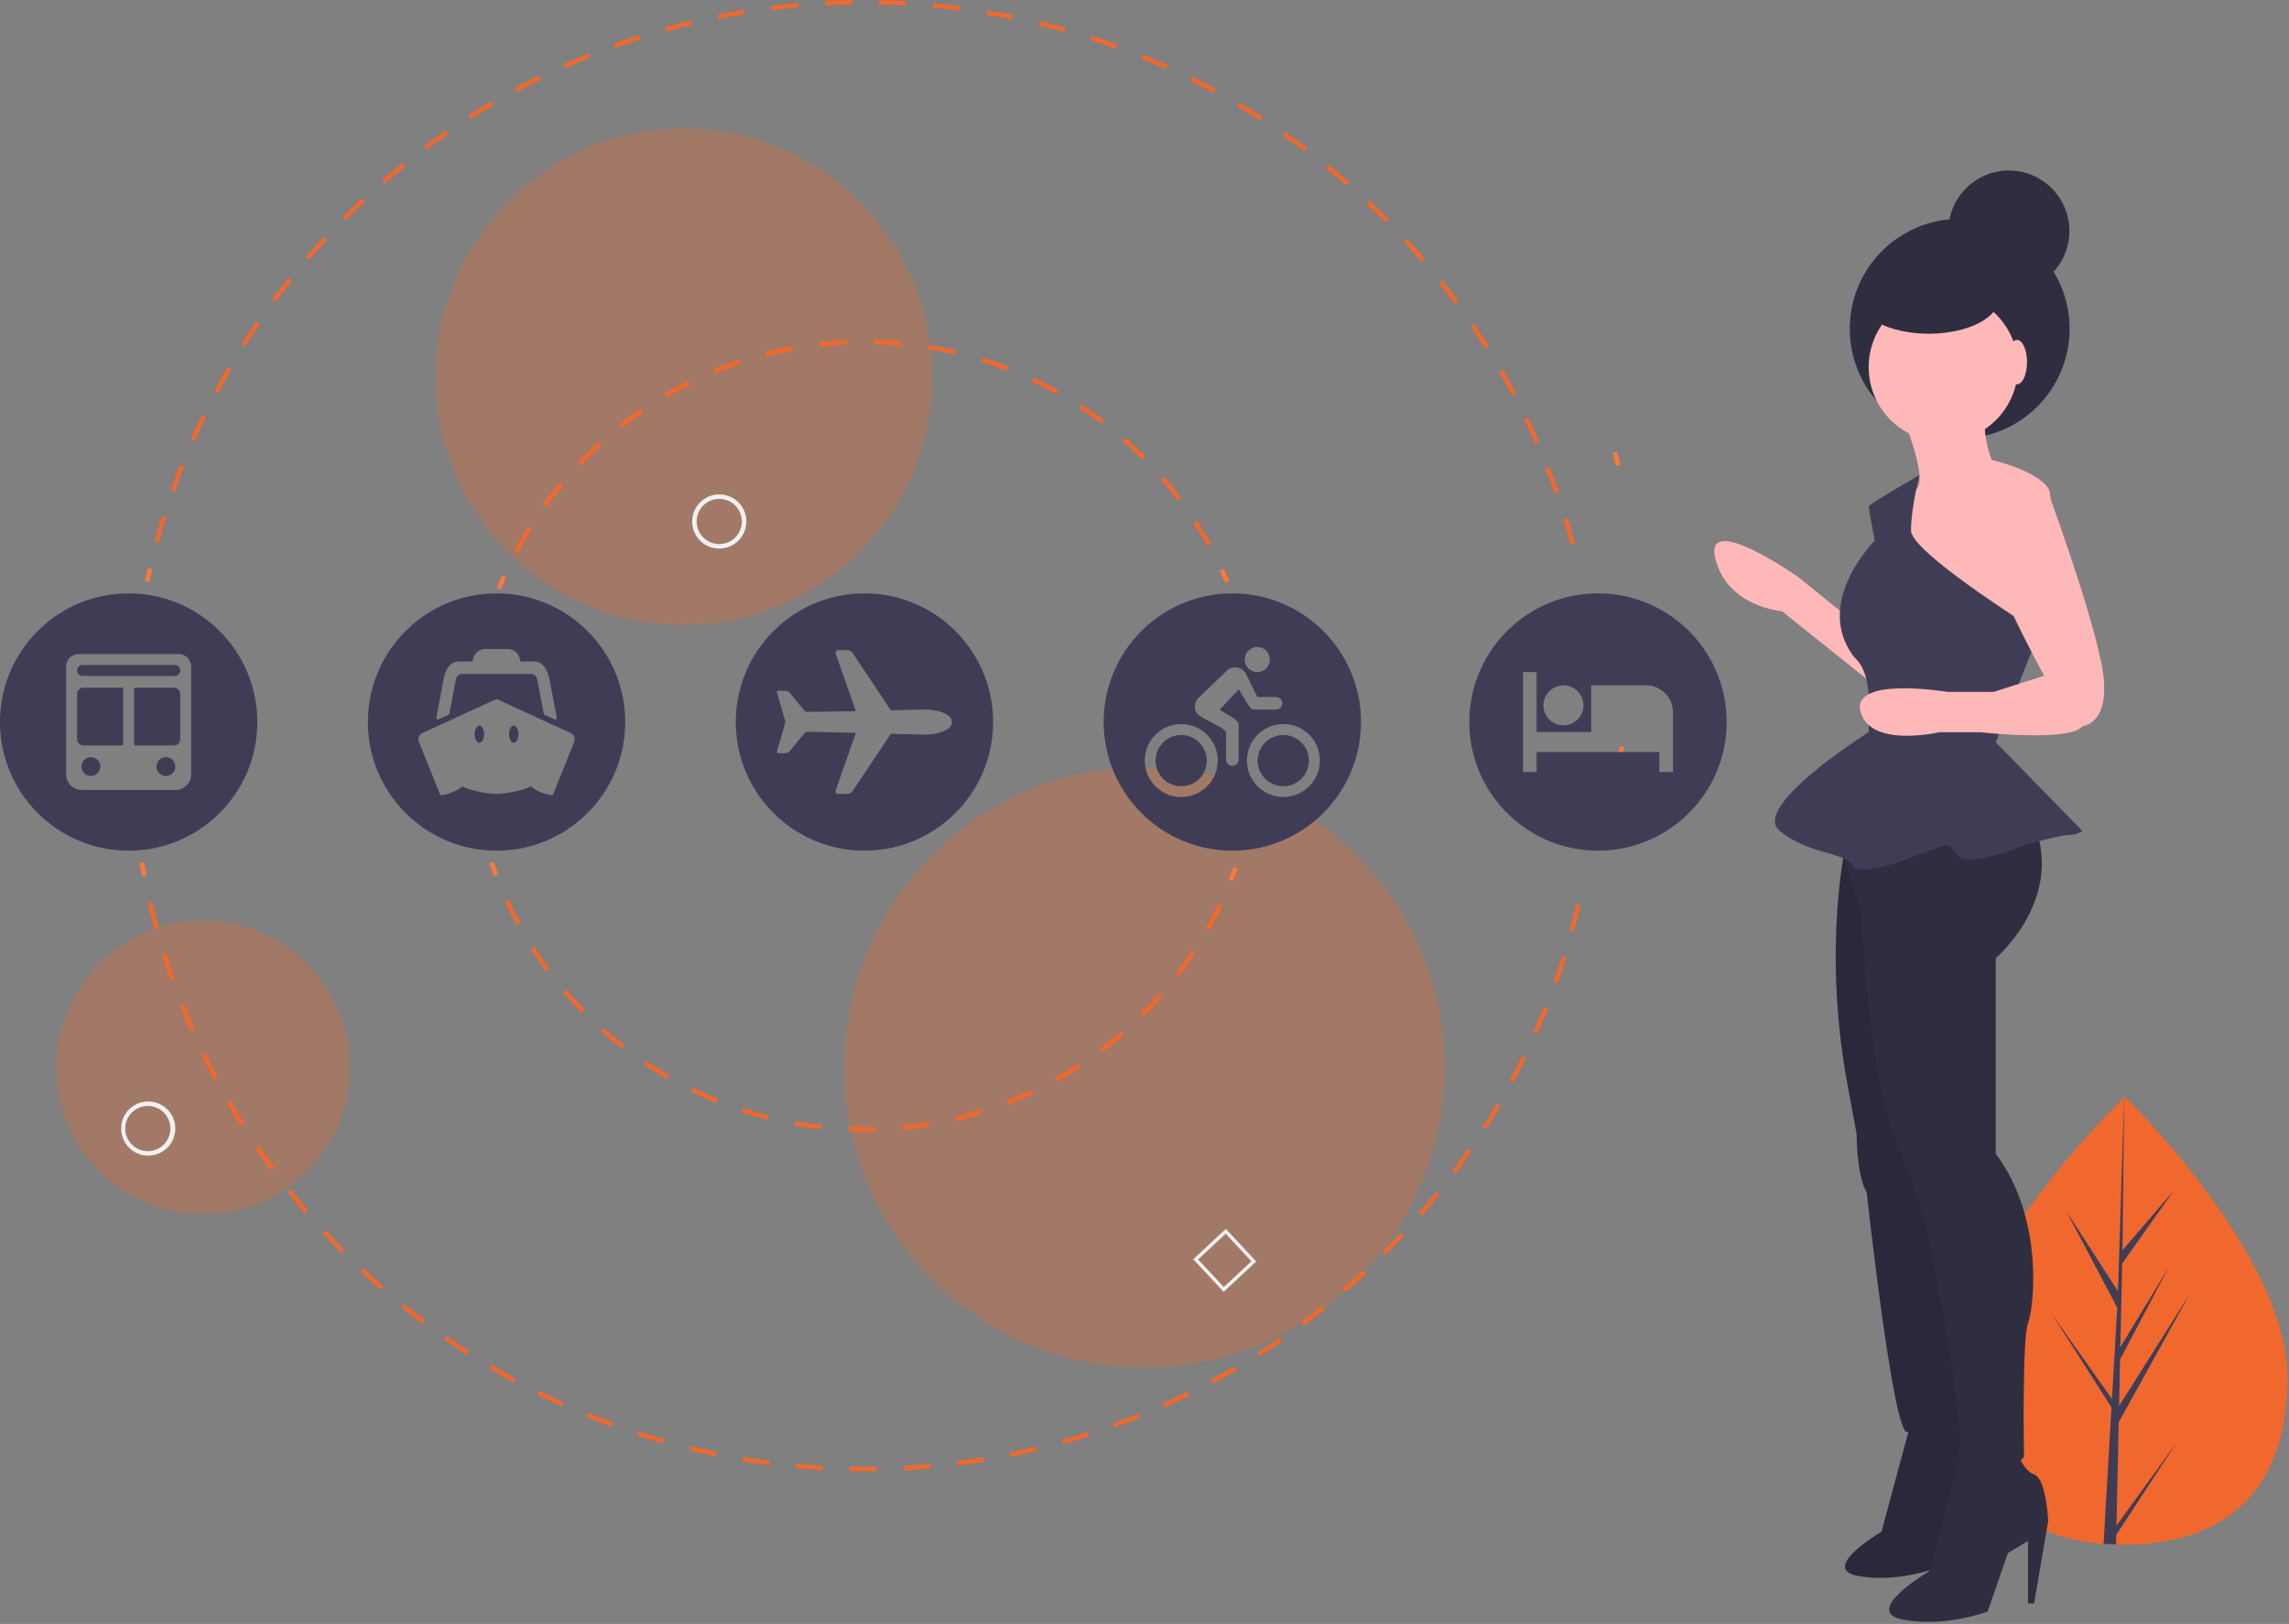<svg width="303" height="215" xmlns="http://www.w3.org/2000/svg"><rect width="100%" height="100%" fill="#808080" stroke="none"/><g fill-rule="nonzero" fill="none"><path d="M302.795 182.53c-.091 16.369-9.853 22.03-21.855 21.963a33.507 33.507 0 01-2.483-.1c-10.829-.826-19.212-6.88-19.128-22.103.087-15.753 20.33-35.522 21.849-36.983l.002-.002.088-.083s21.617 20.942 21.527 37.309z" fill="#F1682E"/><path d="M280.162 201.985l8.01-11.062-8.036 12.28-.029 1.276a33.507 33.507 0 01-1.65-.085l.946-16.37-.006-.127.015-.024.09-1.547-7.92-12.4 7.95 11.241.019.328.715-12.368-6.768-12.806 6.864 10.632.816-25.646.003-.086v.084l-.225 20.228 6.852-7.982-6.89 9.724-.242 11.077 6.417-10.596-6.451 12.224-.134 6.16 9.31-14.747-9.358 16.895-.298 13.697z" fill="#3F3D56"/><circle fill="#2F2E41" cx="259.406" cy="43.528" r="14.549"/><circle fill="#FFB8B8" cx="257.241" cy="48.61" r="9.88"/><path d="M251.366 53.95s4.273 9.88 2.136 10.948c-2.136 1.068-3.204 5.875-3.204 5.875l5.608 11.749 7.743 4.806h4.54s4.539-20.294 2.937-22.697c-1.602-2.403-7.477-3.738-7.477-3.738s-1.335-3.204-.8-6.141c.533-2.938-11.483-.801-11.483-.801zM244.958 81.987l-6.943-5.607s-12.55-8.812-10.947-2.403c1.602 6.408 8.811 6.942 8.811 6.942l12.016 9.613-2.937-8.545z" fill="#FFB8B8"/><path d="M244.424 111.36s-3.204 13.35 0 31.508l1.335 7.21s0 5.607 1.335 7.743c0 0 3.471 31.775 5.34 31.775 1.87 0 7.744-1.068 8.278-1.87.534-.8-10.414-77.702-10.414-77.702l-5.874 1.335z" fill="#2F2E41"/><path d="M244.424 111.36s-3.204 13.35 0 31.508l1.335 7.21s0 5.607 1.335 7.743c0 0 3.471 31.775 5.34 31.775 1.87 0 7.744-1.068 8.278-1.87.534-.8-10.414-77.702-10.414-77.702l-5.874 1.335z" fill="#000" opacity=".1"/><path d="M253.193 187.463l-4.136 15.329s-8.273 4.866-3.163 5.84c5.11.973 10.219-.974 10.219-.974l2.433-7.056 2.433-1.46v7.543h.73l1.703-9.976s-.243-5.11-1.703-5.596c-1.46-.487-2.19-3.163-2.19-3.163l-6.326-.487z" fill="#2F2E41"/><path d="M253.193 187.463l-4.136 15.329s-8.273 4.866-3.163 5.84c5.11.973 10.219-.974 10.219-.974l2.433-7.056 2.433-1.46v7.543h.73l1.703-9.976s-.243-5.11-1.703-5.596c-1.46-.487-2.19-3.163-2.19-3.163l-6.326-.487z" fill="#000" opacity=".1"/><path d="M243.356 110.825s2.136 8.011 2.937 9.346c0 0 1.068 22.697 4.54 30.44l3.738 9.88s6.14 29.105 4.539 32.31c0 0 8.277 1.868 8.811 0 0 0-.267-15.488.534-17.624.802-2.136 2.137-13.885-4.272-22.43v-25.9s10.147-8.545 4.272-19.493c-5.874-10.948-25.1 3.471-25.1 3.471z" fill="#2F2E41"/><path d="M259.91 191.198l-4.538 16.822s-9.08 5.34-3.472 6.409c5.608 1.068 11.215-1.069 11.215-1.069l2.67-7.743 2.67-1.602v8.277h.802l1.869-10.947s-.267-5.608-1.87-6.142c-1.602-.534-2.403-3.471-2.403-3.471l-6.942-.534z" fill="#2F2E41"/><path d="M254.083 62.904s-6.722 3.863-6.722 4.13c0 .267.801 4.54.801 4.54s-8.278 8.277-2.67 15.487c0 0 1.869 1.335 1.869 5.607v4.272s-15.754 9.88-11.749 13.084c4.005 3.205 8.278 2.67 9.613 4.54 1.335 1.869 9.078-1.602 10.68-2.136 1.603-.534 1.87-1.069 3.205.8 1.335 1.87 8.811-1.334 8.811-1.334s4.807-1.336 5.875-1.336a3.694 3.694 0 001.869-.534l-11.482-11.748 5.741-14.553s-16.956-10.547-16.956-13.484c0-2.938 1.115-7.335 1.115-7.335z" fill="#3F3D56"/><path d="M264.45 63.563s-3.471 4.807-.8 11.482c2.67 6.675 6.942 14.419 6.942 14.419l-6.676 2.136h-6.141s-12.817-2.136-11.482 2.67c1.335 4.807 10.414 2.67 10.414 2.67h5.34s12.016 1.336 13.618-.8c0 0 4.272-.268 2.403-8.812-1.869-8.545-7.326-23.171-7.326-23.171l-6.292-.594z" fill="#FFB8B8"/><ellipse fill="#2F2E41" cx="255.319" cy="39.441" rx="9.318" ry="4.741"/><ellipse fill="#FFB8B8" cx="266.987" cy="47.943" rx="1.335" ry="2.937"/><circle fill="#2F2E41" cx="265.919" cy="30.586" r="8.011"/><circle fill="#F1682E" opacity=".3" cx="90.528" cy="49.881" r="32.865"/><circle fill="#F1682E" opacity=".3" cx="26.889" cy="141.305" r="19.42"/><circle fill="#F1682E" opacity=".3" cx="151.477" cy="141.305" r="39.737"/><path d="M19.758 77.094l-.585-.125c.125-.587.256-1.172.392-1.755l.582.136a96.31 96.31 0 00-.39 1.744z" fill="#FF773C"/><path d="M207.91 72.157a96.743 96.743 0 00-.987-3.417l.57-.176a97.24 97.24 0 01.995 3.438l-.577.155zm-186.892-.26l-.576-.158c.313-1.149.652-2.309 1.008-3.448l.57.178a96.271 96.271 0 00-1.002 3.427zm184.793-6.53a96.935 96.935 0 00-1.236-3.33l.556-.218c.432 1.1.85 2.228 1.244 3.351l-.564.198zm-182.663-.284l-.563-.199a97.382 97.382 0 011.26-3.362l.556.22a96.544 96.544 0 00-1.253 3.341zm180.067-6.329a96.494 96.494 0 00-1.48-3.231l.54-.26a97.127 97.127 0 011.488 3.253l-.548.238zM25.776 58.45l-.547-.24c.48-1.09.986-2.187 1.505-3.258l.538.26a96.591 96.591 0 00-1.496 3.238zm174.361-6.103a97.444 97.444 0 00-1.714-3.116l.518-.297a97.766 97.766 0 011.725 3.134l-.529.279zm-171.25-.314l-.528-.28a97.662 97.662 0 011.742-3.136l.517.3a96.667 96.667 0 00-1.731 3.116zm167.708-5.852c-.625-1.001-1.278-2.005-1.94-2.983l.495-.335a97.87 97.87 0 011.952 3.001l-.507.317zM32.46 45.866l-.505-.319a97.824 97.824 0 011.966-2.998l.494.336a97.467 97.467 0 00-1.955 2.98zm160.146-5.578a96.185 96.185 0 00-2.153-2.833l.469-.37c.74.937 1.468 1.896 2.167 2.85l-.483.353zM36.478 39.98l-.48-.354a97.809 97.809 0 012.18-2.846l.468.372a97.831 97.831 0 00-2.168 2.828zm151.72-5.277a97.454 97.454 0 00-2.356-2.67l.44-.403c.803.877 1.6 1.78 2.37 2.686l-.455.387zm-147.283-.297l-.454-.389a98.414 98.414 0 012.382-2.677l.44.405a97.876 97.876 0 00-2.368 2.66zm142.474-4.954a97.717 97.717 0 00-2.545-2.49l.41-.435a98.66 98.66 0 012.56 2.506l-.425.419zm-137.643-.28l-.424-.42a97.919 97.919 0 012.57-2.496l.409.437a97.417 97.417 0 00-2.555 2.48zm132.463-4.607a97.603 97.603 0 00-2.721-2.299l.376-.463a97.9 97.9 0 012.738 2.313l-.393.449zm-127.265-.257l-.392-.451a98.328 98.328 0 012.746-2.3l.375.465a97.775 97.775 0 00-2.729 2.286zm121.739-4.24a97.103 97.103 0 00-2.883-2.094l.342-.49a97.559 97.559 0 012.901 2.107l-.36.477zm-116.2-.231l-.358-.478a98.434 98.434 0 012.906-2.093l.34.491c-.97.671-1.94 1.371-2.888 2.08zm110.359-3.85a97.337 97.337 0 00-3.03-1.877l.304-.513a98.206 98.206 0 013.05 1.888l-.324.502zm-104.51-.202l-.322-.503a97.988 97.988 0 013.05-1.873l.303.515a97.1 97.1 0 00-3.031 1.861zm98.38-3.44a96.163 96.163 0 00-3.16-1.648l.266-.535A97.067 97.067 0 01161 11.82l-.286.524zm-92.252-.17l-.284-.526a97.91 97.91 0 013.178-1.643l.264.536a96.985 96.985 0 00-3.158 1.633zm85.87-3.01a96.066 96.066 0 00-3.275-1.412l.226-.553a96.58 96.58 0 013.296 1.42l-.247.545zm-79.496-.138l-.244-.545a97.582 97.582 0 013.288-1.404l.225.554a97.256 97.256 0 00-3.269 1.395zm72.894-2.563a96.853 96.853 0 00-3.374-1.165l.185-.569c1.132.368 2.274.763 3.394 1.173l-.205.561zM81.42 6.358l-.204-.562a96.757 96.757 0 013.382-1.156l.182.569c-1.12.36-2.251.746-3.36 1.149zm59.519-2.1a96.627 96.627 0 00-3.443-.91l.142-.58c1.154.283 2.32.59 3.464.916l-.163.575zM88.19 4.183l-.161-.575a97.72 97.72 0 013.466-.905l.14.58c-1.15.278-2.308.581-3.445.9zm45.832-1.614a97.005 97.005 0 00-3.5-.653l.098-.59c1.173.197 2.358.418 3.522.657l-.12.586zm-38.91-.057l-.119-.585a97.518 97.518 0 013.524-.646l.097.59a96.737 96.737 0 00-3.502.641zm31.887-1.119A97.78 97.78 0 00123.46 1l.055-.594c1.182.109 2.38.242 3.561.395l-.077.592zm-24.861-.035l-.075-.593a98.238 98.238 0 013.562-.385l.053.595c-1.179.106-2.37.235-3.54.383zm17.771-.62a98.107 98.107 0 00-3.558-.134l.011-.598c1.191.023 2.396.069 3.58.135l-.033.596zM109.23.72l-.031-.597a98.926 98.926 0 013.58-.124l.01.598a98.12 98.12 0 00-3.559.123z" fill="#F1682E"/><path d="M213.888 61.7a99.15 99.15 0 00-.382-1.745l.582-.134c.134.584.262 1.17.385 1.757l-.585.122zM214.694 100.66l-.586-.116a98.28 98.28 0 00.33-1.756l.588.105c-.105.591-.216 1.18-.332 1.767z" fill="#FF773C"/><path d="M114.43 194.785c-.65 0-1.298-.006-1.944-.019l.011-.597c1.182.023 2.371.024 3.554.005l.01.598c-.543.008-1.087.013-1.631.013zm5.203-.136l-.032-.597a97.648 97.648 0 003.544-.251l.053.595c-1.177.105-2.376.19-3.565.253zm-10.719-.017a99 99 0 01-3.564-.264l.055-.595c1.172.108 2.364.196 3.543.262l-.034.597zm17.837-.619l-.075-.593a97.332 97.332 0 003.516-.51l.096.59c-1.163.191-2.353.363-3.537.513zm-24.953-.04c-1.181-.152-2.37-.329-3.536-.524l.099-.589c1.158.193 2.34.369 3.513.52l-.076.594zm32.007-1.115l-.119-.586a96.337 96.337 0 003.469-.767l.14.582a98.025 98.025 0 01-3.49.771zm-39.057-.062a96.994 96.994 0 01-3.487-.784l.141-.58a96.42 96.42 0 003.466.778l-.12.586zm46.006-1.61l-.161-.575a96.192 96.192 0 003.402-1.021l.183.569a96.052 96.052 0 01-3.424 1.027zm-52.95-.085a97.007 97.007 0 01-3.43-1.041l.185-.569c1.126.365 2.273.714 3.408 1.035l-.163.575zm59.748-2.092l-.204-.562c1.105-.4 2.218-.826 3.31-1.267l.224.554c-1.099.444-2.22.873-3.33 1.275zm-66.564-.117a96.3 96.3 0 01-3.341-1.292l.225-.553c1.094.446 2.21.878 3.32 1.284l-.204.561zm73.176-2.554l-.244-.546a96.31 96.31 0 003.21-1.507l.263.536a97.765 97.765 0 01-3.23 1.517zm-79.807-.152a98.2 98.2 0 01-3.235-1.535l.266-.535a96.854 96.854 0 003.215 1.525l-.246.545zm86.21-3l-.284-.526a96.395 96.395 0 003.091-1.74l.303.516a97.67 97.67 0 01-3.11 1.75zm-92.62-.187a97.36 97.36 0 01-3.112-1.768l.305-.514a96.322 96.322 0 003.092 1.757l-.286.525zm98.775-3.428l-.32-.503c.989-.631 1.983-1.292 2.956-1.963l.34.492c-.98.675-1.98 1.34-2.976 1.974zm-104.931-.221a98.004 98.004 0 01-2.972-1.99l.341-.491c.969.675 1.963 1.34 2.954 1.979l-.323.502zm110.808-3.836l-.357-.479a97.305 97.305 0 002.807-2.174l.375.466a97.934 97.934 0 01-2.825 2.187zm-116.677-.253a97.73 97.73 0 01-2.818-2.202l.376-.464c.918.745 1.86 1.481 2.801 2.189l-.36.477zm122.244-4.224l-.39-.452c.89-.771 1.778-1.57 2.64-2.374l.408.437a97.536 97.536 0 01-2.658 2.389zm-127.797-.281a98.389 98.389 0 01-2.649-2.401l.41-.436c.857.807 1.743 1.61 2.632 2.387l-.393.45zm133.025-4.592l-.423-.422a98.14 98.14 0 002.463-2.56l.438.406a98.426 98.426 0 01-2.478 2.576zm-138.233-.305a98.683 98.683 0 01-2.466-2.587l.44-.404c.8.869 1.624 1.734 2.451 2.57l-.425.42zm143.093-4.937l-.453-.39a97.827 97.827 0 002.27-2.734l.467.373c-.74.925-1.508 1.85-2.284 2.751zm-147.928-.325a99.239 99.239 0 01-2.27-2.759l.468-.371a98.463 98.463 0 002.256 2.742l-.454.388zm152.395-5.26l-.48-.356c.705-.951 1.4-1.925 2.064-2.893l.493.338a98.057 98.057 0 01-2.077 2.911zm-156.832-.339a97.955 97.955 0 01-2.062-2.916l.494-.336a97.417 97.417 0 002.049 2.899l-.481.353zm160.878-5.56l-.504-.32a96.436 96.436 0 001.847-3.037l.517.3a97.3 97.3 0 01-1.86 3.058zm-164.894-.345a97.695 97.695 0 01-1.842-3.057l.518-.3a97.735 97.735 0 001.83 3.04l-.506.317zm168.5-5.835l-.528-.282a97.26 97.26 0 001.62-3.167l.537.262a97.016 97.016 0 01-1.63 3.187zm-172.07-.346a97.663 97.663 0 01-1.612-3.183l.538-.26a97.092 97.092 0 001.602 3.164l-.528.28zm175.21-6.086l-.546-.243a96.927 96.927 0 001.382-3.28l.555.222a97.342 97.342 0 01-1.39 3.3zm-178.316-.337a97.126 97.126 0 01-1.373-3.292l.556-.22a96.293 96.293 0 001.364 3.272l-.547.24zm180.975-6.314l-.563-.201c.398-1.115.78-2.25 1.137-3.375l.57.18a96.882 96.882 0 01-1.144 3.396zm-183.598-.317a96.794 96.794 0 01-1.128-3.392l.57-.178c.351 1.125.729 2.26 1.122 3.371l-.564.2zm185.758-6.516l-.576-.159c.312-1.133.609-2.29.88-3.441l.583.138a96.84 96.84 0 01-.887 3.462zm-187.89-.306a97.642 97.642 0 01-.873-3.462l.582-.135a96.73 96.73 0 00.868 3.44l-.576.157z" fill="#F1682E"/><path d="M18.81 116.015a97.841 97.841 0 01-.326-1.769l.589-.102c.102.587.21 1.173.323 1.757l-.586.114zM163.208 116.658l-.555-.22c.216-.548.427-1.109.626-1.668l.563.2a52.158 52.158 0 01-.634 1.688z" fill="#FF773C"/><path d="M114.43 149.82c-.716 0-1.439-.015-2.147-.043l.024-.597c1.176.047 2.378.056 3.557.023l.017.597c-.483.014-.966.02-1.452.02zm5.042-.24l-.057-.594a51.976 51.976 0 003.528-.46l.097.59a52.24 52.24 0 01-3.568.464zm-10.778-.07a52.492 52.492 0 01-3.561-.512l.105-.588c1.161.208 2.346.378 3.521.506l-.065.594zm17.875-1.102l-.138-.582c1.15-.273 2.304-.589 3.43-.94l.178.571c-1.14.355-2.307.675-3.47.95zm-24.955-.166a52.38 52.38 0 01-3.459-.997l.186-.568a51.76 51.76 0 003.419.986l-.146.58zm31.822-1.973l-.217-.557c1.1-.428 2.2-.9 3.269-1.403l.254.54c-1.081.51-2.194.987-3.306 1.42zm-38.662-.258a52.142 52.142 0 01-3.288-1.464l.262-.537a51.72 51.72 0 003.25 1.448l-.224.553zm45.17-2.806l-.292-.522a52.39 52.39 0 003.045-1.84l.327.501c-1 .652-2.037 1.278-3.08 1.86zm-51.638-.345a52.773 52.773 0 01-3.055-1.902l.333-.496c.98.658 1.997 1.29 3.02 1.88l-.298.518zm57.664-3.583l-.36-.477a52.653 52.653 0 002.766-2.238l.391.451a53.234 53.234 0 01-2.797 2.264zm-63.638-.426a52.57 52.57 0 01-2.767-2.3l.398-.447c.88.785 1.8 1.55 2.736 2.275l-.367.472zm69.072-4.287l-.422-.423a52.471 52.471 0 002.436-2.594l.45.394a53.081 53.081 0 01-2.464 2.623zm-74.443-.497a52.949 52.949 0 01-2.428-2.656l.454-.388a52.358 52.358 0 002.401 2.626l-.427.418zm79.185-4.911l-.475-.363a52.166 52.166 0 002.06-2.901l.5.329a52.583 52.583 0 01-2.085 2.935zm-83.855-.56c-.713-.96-1.4-1.957-2.044-2.962l.503-.323a52.045 52.045 0 002.02 2.929l-.48.356zm87.816-5.445l-.52-.294a52.076 52.076 0 001.644-3.156l.539.257a52.526 52.526 0 01-1.663 3.193zm-91.696-.612a52.526 52.526 0 01-1.619-3.213l.543-.25a51.905 51.905 0 001.6 3.176l-.524.287z" fill="#F1682E"/><path d="M65.39 115.988a52.849 52.849 0 01-.61-1.697l.566-.192c.191.562.394 1.126.603 1.677l-.559.212zM66.314 78.063l-.555-.223c.224-.557.46-1.116.702-1.661l.546.242a51.71 51.71 0 00-.693 1.642z" fill="#FF773C"/><path d="M68.577 73.184l-.528-.28a52.394 52.394 0 011.812-3.155l.508.315a52.003 52.003 0 00-1.792 3.12zm91.233-.87a51.869 51.869 0 00-1.85-3.085l.501-.325a52.46 52.46 0 011.872 3.12l-.523.29zm-87.438-5.237l-.485-.35a52.887 52.887 0 012.23-2.875l.46.383a52.222 52.222 0 00-2.205 2.842zm83.528-.797a52.45 52.45 0 00-2.259-2.8l.452-.39c.791.914 1.56 1.866 2.285 2.831l-.478.36zm-78.927-4.728l-.432-.413a53.082 53.082 0 012.605-2.54l.402.441a52.341 52.341 0 00-2.575 2.512zm74.222-.708a52.45 52.45 0 00-2.622-2.463l.394-.45c.908.797 1.8 1.635 2.652 2.491l-.424.422zM82.29 56.712l-.37-.468a52.952 52.952 0 012.929-2.158l.337.493a52.283 52.283 0 00-2.896 2.133zm63.497-.606a52.283 52.283 0 00-2.936-2.078l.328-.5a52.79 52.79 0 012.97 2.102l-.362.476zm-57.564-3.454l-.303-.516a52.651 52.651 0 013.2-1.731l.266.535a51.99 51.99 0 00-3.163 1.712zm51.555-.493a51.918 51.918 0 00-3.196-1.652l.256-.54a52.592 52.592 0 013.232 1.67l-.292.522zM94.66 49.452l-.228-.552a52.214 52.214 0 013.41-1.27l.188.566c-1.133.378-2.266.8-3.37 1.256zm38.62-.37a51.585 51.585 0 00-3.394-1.19l.178-.57c1.151.36 2.307.764 3.433 1.204l-.218.557zm-31.8-1.902l-.15-.58c1.17-.3 2.365-.563 3.554-.782l.108.588a51.69 51.69 0 00-3.513.774zm24.937-.238a51.805 51.805 0 00-3.527-.706l.097-.59c1.192.196 2.392.436 3.568.714l-.138.582zm-17.867-1.063l-.067-.594a53.184 53.184 0 013.627-.283l.026.597a52.64 52.64 0 00-3.586.28zm10.773-.102a52.51 52.51 0 00-3.59-.212l.014-.597c1.21.03 2.432.102 3.632.214l-.056.595z" fill="#F1682E"/><path d="M162.174 77.166a51.666 51.666 0 00-.723-1.629l.541-.252c.252.54.498 1.095.733 1.647l-.55.234z" fill="#FF773C"/><path d="M169.888 97.315a3.39 3.39 0 102.383.993 3.341 3.341 0 00-2.383-.993zM156.37 97.315a3.39 3.39 0 102.384.993 3.359 3.359 0 00-2.383-.993z" fill="#3F3D56"/><path d="M163.13 78.563c-9.406 0-17.03 7.625-17.03 17.03 0 9.405 7.624 17.03 17.03 17.03 9.404 0 17.029-7.625 17.029-17.03 0-9.405-7.625-17.03-17.03-17.03zm3.309 7.102a1.629 1.629 0 011.644 1.644 1.655 1.655 0 11-1.644-1.644zM156.37 105.52a4.827 4.827 0 114.824-4.824 4.84 4.84 0 01-4.824 4.824zm7.585-9.618v4.654a.827.827 0 11-1.654 0V97.15c0-.678-.828-.828-3.18-2.183-.306-.18-.957-.501-.957-1.401.005-.434.177-.849.48-1.158l3.708-3.573a1.618 1.618 0 012.56.34l1.526 3.109h2.482a.827.827 0 010 1.654h-2.969c-.553 0-.998-1.189-1.965-2.663l-2.528 2.663c.925.724 2.497 1.283 2.497 1.965zm5.932 9.613a4.825 4.825 0 114.824-4.824 4.84 4.84 0 01-4.824 4.824zM211.53 78.563c-9.405 0-17.03 7.625-17.03 17.03 0 9.405 7.625 17.03 17.03 17.03 9.405 0 17.03-7.625 17.03-17.03 0-9.405-7.625-17.03-17.03-17.03zm-4.514 12.174a2.648 2.648 0 11-2.71 2.648 2.676 2.676 0 012.71-2.648zm14.442 11.475h-1.804v-2.648h-16.248v2.648h-1.804V88.974h1.804v7.943h7.22v-6.18h7.223a3.57 3.57 0 013.61 3.532v7.943zM23.028 91.043h-5.067a.207.207 0 00-.207.206v7.24c0 .114.093.206.207.207h5.067a.83.83 0 00.828-.828V91.87a.83.83 0 00-.828-.827zM21.89 100.247a1.243 1.243 0 10.202 2.477 1.243 1.243 0 00-.201-2.477zM11.968 100.247a1.243 1.243 0 10.201 2.477 1.243 1.243 0 00-.201-2.477zM16.1 91.043h-5.058a.84.84 0 00-.838.837v5.978a.84.84 0 00.838.838h5.057a.207.207 0 00.207-.207v-7.24a.207.207 0 00-.207-.206z" fill="#3F3D56"/><path d="M17.03 78.563C7.625 78.563 0 86.188 0 95.593c0 9.405 7.625 17.03 17.03 17.03 9.405 0 17.03-7.625 17.03-17.03 0-9.405-7.625-17.03-17.03-17.03zm8.274 23.96a2.074 2.074 0 01-2.069 2.068h-12.41a2.074 2.074 0 01-2.069-2.069V88.25a1.66 1.66 0 011.655-1.655h13.238a1.66 1.66 0 011.655 1.655v14.272z" fill="#3F3D56"/><path d="M23.08 88.043h-12.1a.726.726 0 100 1.448h12.1a.726.726 0 100-1.448zM68.005 96.058c-.341 0-.62.507-.62 1.138 0 .63.279 1.138.62 1.138.341 0 .62-.507.62-1.138 0-.63-.279-1.138-.62-1.138zM63.454 96.058c-.34 0-.62.507-.62 1.138 0 .63.28 1.138.62 1.138.342 0 .62-.507.62-1.138 0-.63-.278-1.138-.62-1.138z" fill="#3F3D56"/><path d="M65.73 78.563c-9.406 0-17.03 7.625-17.03 17.03 0 9.405 7.624 17.03 17.03 17.03 9.405 0 17.03-7.625 17.03-17.03 0-9.405-7.625-17.03-17.03-17.03zm-7.964 16.45l.941-5.005c.243-1.36.874-2.43 2.058-2.43h1.78l.103-.409a1.654 1.654 0 011.603-1.246h2.947c.755 0 1.415.51 1.603 1.241l.104.414h1.789c1.158 0 1.774 1.05 2.063 2.425v.005l.946 5.011a.206.206 0 01-.29.228l-1.313-.605a.197.197 0 01-.119-.15l-.837-4.427c-.155-.569-.373-.827-.833-.827h-9.158c-.455 0-.703.274-.832.827l-.838 4.427a.208.208 0 01-.119.15l-1.308.6a.208.208 0 01-.29-.228zm18.239 3.222l-2.829 7.028c-1.422 0-2.932-1.138-2.932-1.138-.93.47-2.746.885-4.1.962-.145.005-.285.01-.414.01-.13 0-.27 0-.414-.01-1.355-.077-3.17-.496-4.1-.962 0 0-1.51 1.138-2.933 1.138l-2.828-7.028a.934.934 0 01.476-1.195l9.623-4.42a.406.406 0 01.346 0l9.629 4.42a.934.934 0 01.476 1.195zM114.43 78.563c-9.406 0-17.03 7.625-17.03 17.03 0 9.405 7.624 17.03 17.03 17.03 9.405 0 17.03-7.625 17.03-17.03 0-9.405-7.625-17.03-17.03-17.03zm7.844 18.69c-.175 0-.76-.005-.93-.016l-3.356-.087a.102.102 0 00-.088.046l-5.037 7.53a.824.824 0 01-.698.382h-1.225c-.29 0-.388-.29-.285-.559l2.59-7.39a.103.103 0 00-.092-.139l-6.293-.14a.424.424 0 00-.342.16l-1.95 2.364a.836.836 0 01-.65.316h-.864a.206.206 0 01-.197-.275l1.03-3.552a.843.843 0 000-.615l-1.03-3.553a.206.206 0 01.197-.274h.868a.82.82 0 01.652.315l1.913 2.327a.417.417 0 00.342.16l6.329-.092a.101.101 0 00.093-.14l-2.59-7.384c-.104-.27-.006-.559.284-.559h1.225c.283 0 .546.145.698.383l5.032 7.534c.018.03.052.049.088.047l3.356-.088c.165-.01.755-.016.93-.016 2.296 0 3.74.745 3.74 1.66 0 .915-1.449 1.655-3.74 1.655z" fill="#3F3D56"/><path d="M19.621 152.998a3.585 3.585 0 110-7.17 3.585 3.585 0 010 7.17zm0-6.573a2.988 2.988 0 100 5.975 2.988 2.988 0 000-5.975zM95.21 72.628a3.585 3.585 0 110-7.17 3.585 3.585 0 010 7.17zm0-6.573a2.988 2.988 0 100 5.976 2.988 2.988 0 000-5.976zM161.977 171.034l-4.023-4.313 4.313-4.023 4.023 4.314-4.313 4.022zm-3.382-4.29l3.404 3.65 3.65-3.405-3.404-3.65-3.65 3.405z" fill="#F0F0F0"/></g></svg>